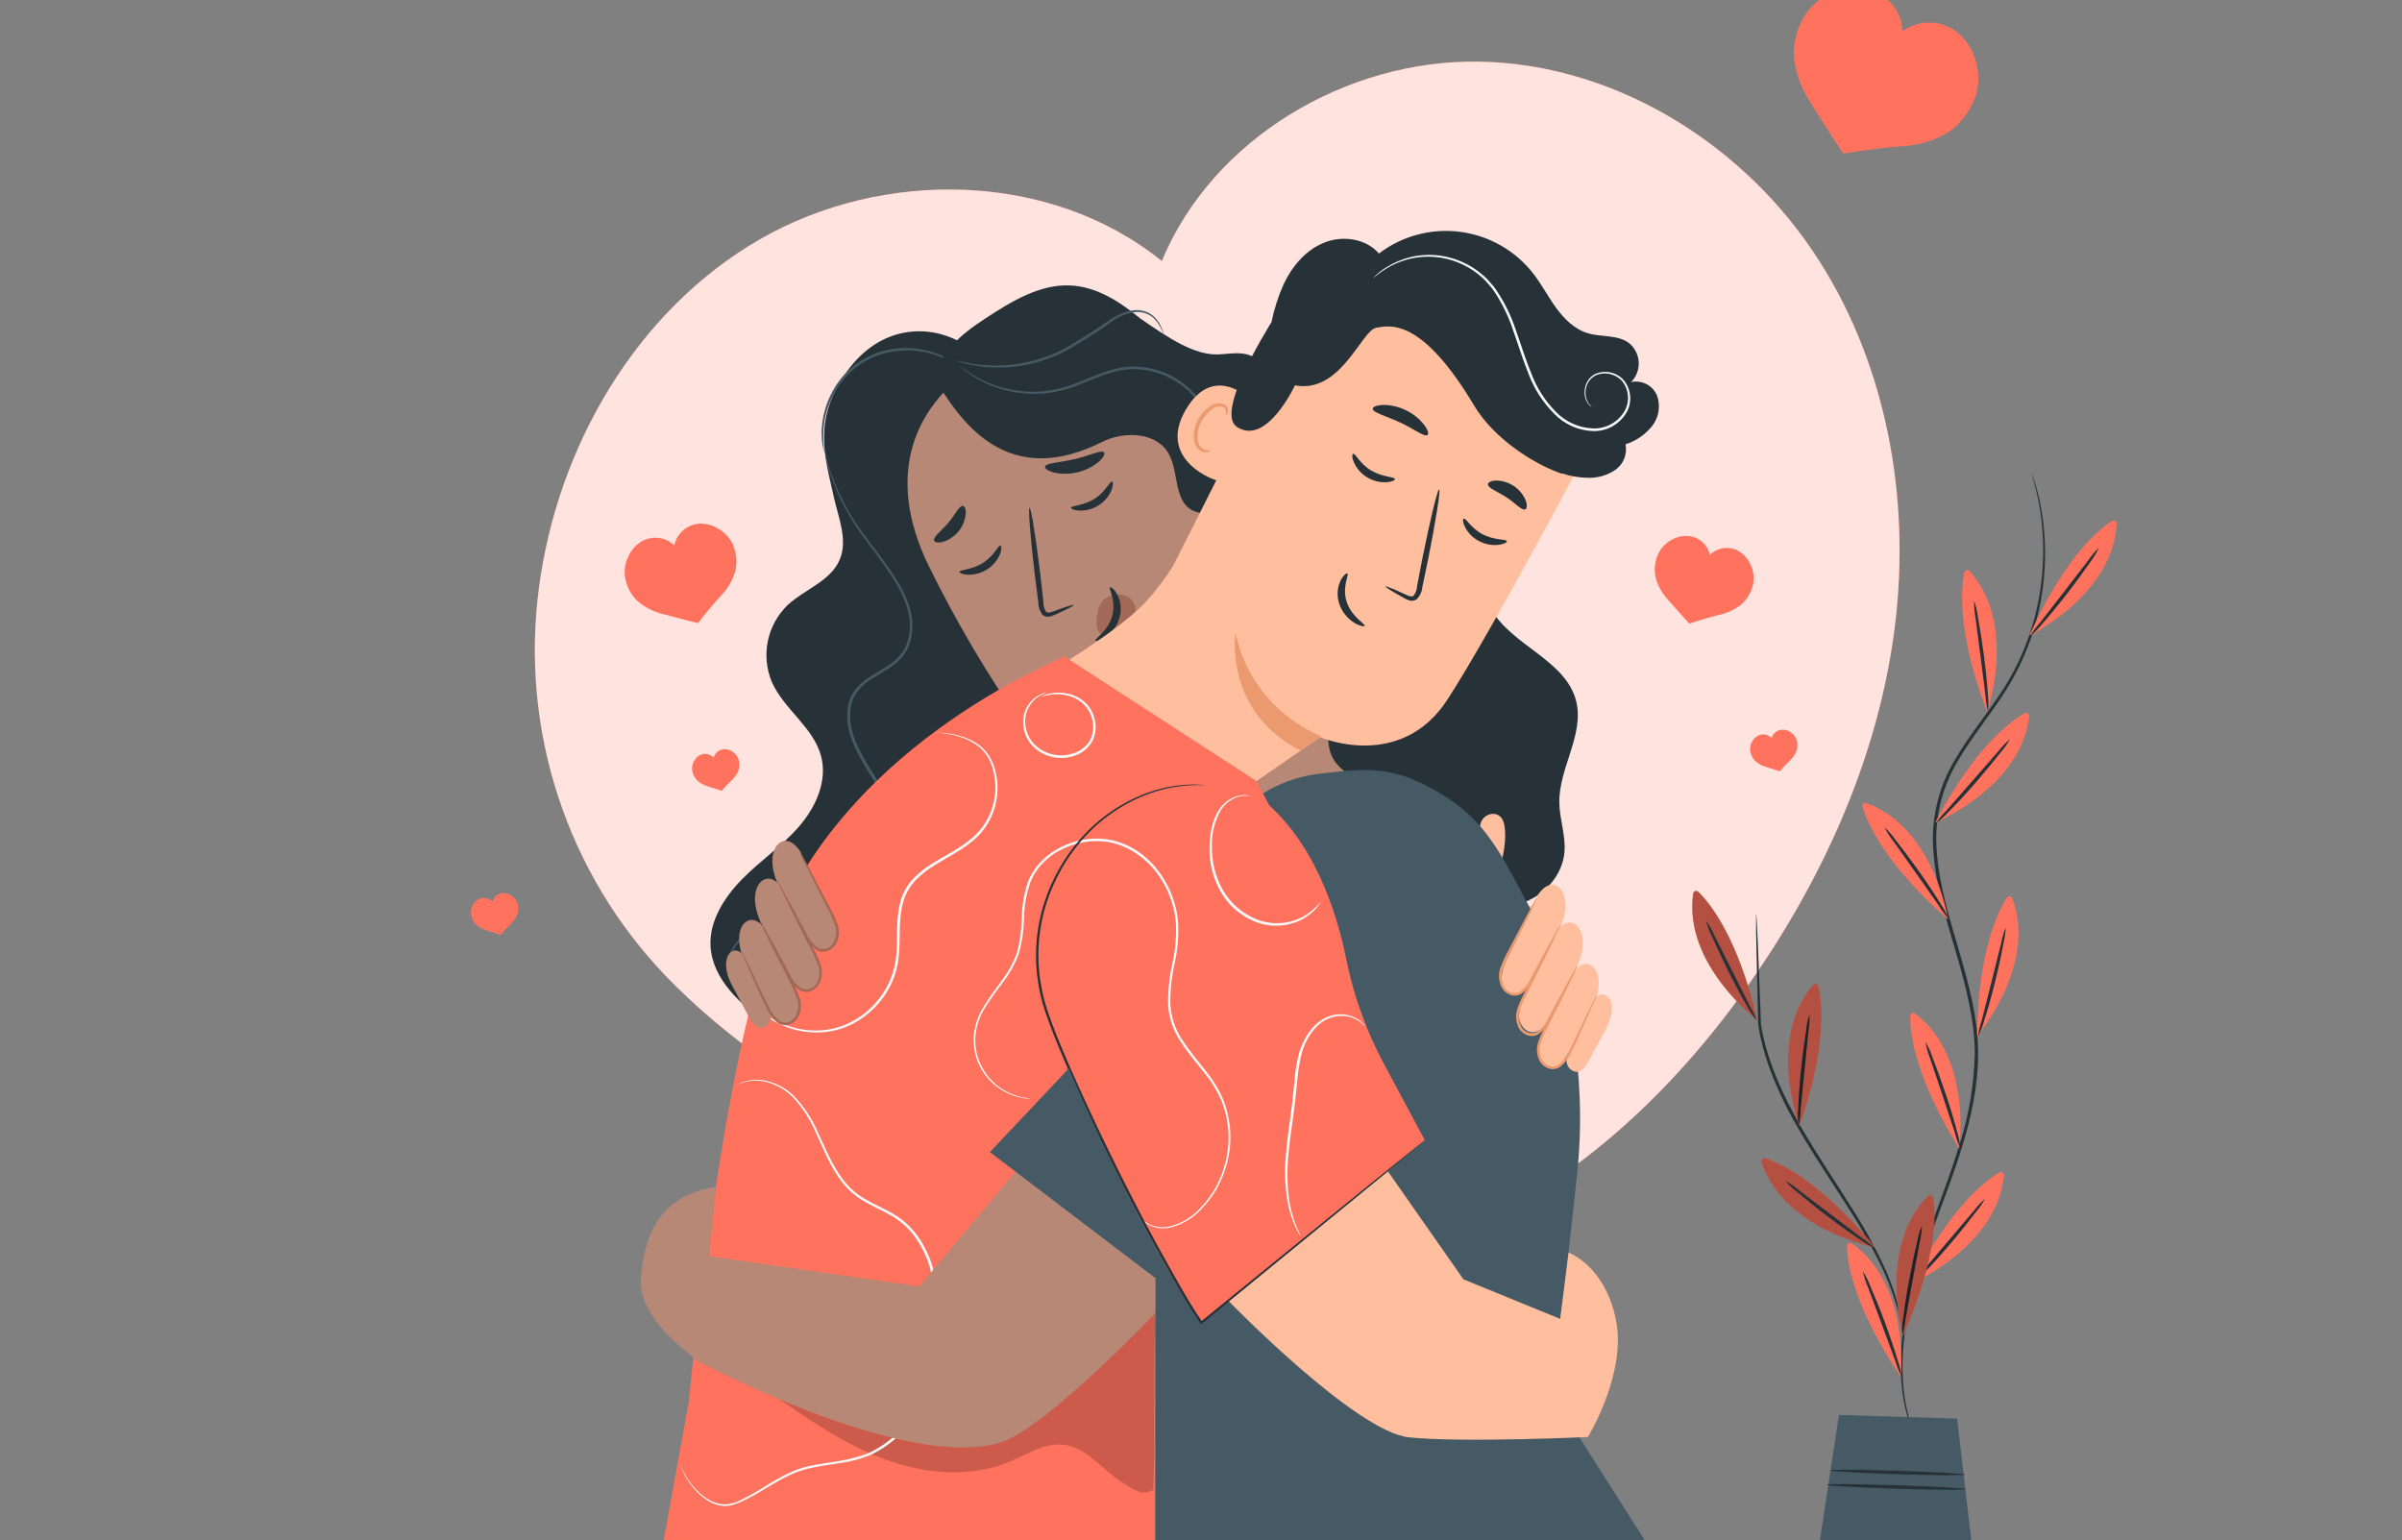 <svg width="421" height="270" viewBox="0 0 421 270" fill="none" xmlns="http://www.w3.org/2000/svg">
<rect x="0" y="0" width="421" height="270" fill="#808080" stroke="none"/>
<g clip-path="url(#clip0_1326_1426)">
<path d="M231.149 222.021C179.535 216.514 137.013 192.314 116.567 170.946C108.051 162.019 101.644 151.297 97.816 139.568C93.988 127.84 92.837 115.402 94.447 103.17C97.669 78.366 111.494 54.462 133.15 41.972C154.805 29.481 184.188 30.027 203.631 45.761C212.524 24.32 235.912 10.48 259.123 10.804C282.335 11.129 304.425 24.497 317.498 43.675C330.571 62.853 335.025 87.178 332.06 110.212C329.096 133.246 319.098 154.983 305.575 173.851C287.791 198.677 261.615 219.868 231.156 222.051" fill="#FF725E"/>
<path opacity="0.8" d="M231.149 222.021C179.535 216.514 137.013 192.314 116.567 170.946C108.051 162.019 101.644 151.297 97.816 139.568C93.988 127.84 92.837 115.402 94.447 103.17C97.669 78.366 111.494 54.462 133.15 41.972C154.805 29.481 184.188 30.027 203.631 45.761C212.524 24.32 235.912 10.48 259.123 10.804C282.335 11.129 304.425 24.497 317.498 43.675C330.571 62.853 335.025 87.178 332.06 110.212C329.096 133.246 319.098 154.983 305.575 173.851C287.791 198.677 261.615 219.868 231.156 222.051" fill="white"/>
<path d="M336.404 253.461C336.365 253.313 336.311 253.169 336.242 253.033L335.703 251.787C335.057 250.183 334.546 248.528 334.177 246.839C333.196 242.415 333.019 235.779 334.914 227.934C335.945 223.656 337.252 219.449 338.83 215.34C340.452 210.88 342.332 206.146 343.903 201.021C345.473 195.897 346.734 190.345 346.704 184.468C346.675 178.592 345.127 172.671 343.394 166.772C341.661 160.873 339.877 155.071 339.464 149.297C338.987 143.74 340.277 138.174 343.15 133.393C345.834 128.807 349.152 124.914 351.667 120.858C354.02 117.094 355.795 112.998 356.931 108.707C358.57 102.488 358.882 95.994 357.846 89.647C357.477 87.328 356.882 85.051 356.069 82.849C356.088 83.004 356.123 83.157 356.172 83.306C356.26 83.623 356.378 84.043 356.533 84.603C356.982 86.277 357.341 87.972 357.61 89.684C358.548 95.994 358.176 102.429 356.518 108.589C355.365 112.827 353.588 116.87 351.246 120.585C348.732 124.604 345.407 128.475 342.671 133.12C339.723 137.99 338.394 143.669 338.874 149.342C339.287 155.24 341.086 161.036 342.819 166.942C344.551 172.848 346.085 178.739 346.122 184.49C346.023 190.054 345.094 195.571 343.364 200.859C341.816 205.961 339.965 210.695 338.35 215.163C336.793 219.294 335.512 223.523 334.516 227.823C332.658 235.735 332.901 242.467 333.956 246.876C334.353 248.573 334.906 250.229 335.608 251.824L336.197 253.04C336.253 253.187 336.322 253.327 336.404 253.461Z" fill="#263238"/>
<path d="M348.29 124.804C348.29 124.804 353.628 109.46 345.222 100.111C345.156 100.037 345.071 99.982 344.976 99.953C344.881 99.924 344.779 99.922 344.683 99.947C344.587 99.972 344.499 100.024 344.431 100.096C344.362 100.168 344.314 100.257 344.293 100.354C343.748 102.898 342.922 110.67 348.29 124.804Z" fill="#FF725E"/>
<path d="M346.004 105.308C345.983 106.269 346.062 107.231 346.24 108.176C346.491 110.152 346.793 112.482 347.125 115.048L347.995 121.912C348.05 122.872 348.193 123.825 348.422 124.759C348.535 123.801 348.535 122.833 348.422 121.876C348.319 120.099 348.083 117.658 347.729 114.967C347.375 112.275 346.992 109.857 346.66 108.109C346.544 107.154 346.324 106.215 346.004 105.308Z" fill="#263238"/>
<path d="M341.44 161.174C341.44 161.174 338.985 145.115 327.18 140.787C327.086 140.741 326.981 140.724 326.878 140.738C326.775 140.752 326.678 140.795 326.599 140.864C326.52 140.932 326.464 141.022 326.436 141.123C326.408 141.223 326.41 141.329 326.443 141.428C327.18 143.935 330.092 151.191 341.44 161.174Z" fill="#FF725E"/>
<path d="M330.298 145.014C330.733 145.871 331.251 146.684 331.846 147.44L335.85 153.095L339.832 158.758C340.323 159.585 340.894 160.363 341.535 161.08C341.19 160.178 340.737 159.322 340.186 158.529C339.264 157.003 337.915 154.953 336.344 152.741C334.773 150.529 333.299 148.575 332.193 147.181C331.647 146.388 331.011 145.661 330.298 145.014Z" fill="#263238"/>
<path d="M343.4 201.332C343.4 201.332 345.708 185.251 335.673 177.678C335.595 177.617 335.501 177.578 335.403 177.567C335.304 177.556 335.204 177.572 335.114 177.614C335.024 177.656 334.947 177.722 334.892 177.805C334.837 177.888 334.806 177.984 334.803 178.084C334.759 180.686 335.43 188.48 343.4 201.332Z" fill="#FF725E"/>
<path d="M337.465 182.626C337.636 183.573 337.898 184.501 338.246 185.398L340.458 191.975L342.626 198.552C342.859 199.483 343.18 200.389 343.585 201.258C343.513 200.297 343.33 199.347 343.039 198.427C342.597 196.709 341.896 194.35 341.034 191.791C340.171 189.232 339.33 186.917 338.681 185.266C338.38 184.341 337.972 183.456 337.465 182.626Z" fill="#263238"/>
<path d="M333.137 241.329C333.137 241.329 334.87 225.174 324.57 217.963C324.489 217.906 324.394 217.873 324.295 217.866C324.197 217.86 324.099 217.881 324.011 217.926C323.923 217.972 323.85 218.041 323.799 218.125C323.748 218.21 323.721 218.307 323.722 218.406C323.766 221.008 324.717 228.773 333.137 241.329Z" fill="#FF725E"/>
<path d="M326.509 222.854C326.704 223.794 326.998 224.711 327.386 225.589C328.079 227.462 328.898 229.659 329.805 232.085L332.201 238.581C332.466 239.505 332.819 240.401 333.255 241.257C333.152 240.298 332.934 239.355 332.607 238.448C332.105 236.738 331.324 234.408 330.395 231.871C329.465 229.335 328.514 227.064 327.806 225.434C327.469 224.53 327.034 223.664 326.509 222.854Z" fill="#263238"/>
<path d="M355.685 111.412C355.685 111.412 370.313 104.348 370.999 91.791C371.005 91.692 370.983 91.594 370.937 91.506C370.89 91.418 370.82 91.346 370.735 91.295C370.65 91.245 370.552 91.219 370.453 91.221C370.354 91.222 370.257 91.251 370.173 91.305C367.983 92.713 361.9 97.624 355.685 111.412Z" fill="#FF725E"/>
<path d="M367.873 96.017C367.176 96.687 366.551 97.428 366.008 98.229L361.798 103.692L357.543 109.156C356.902 109.873 356.329 110.648 355.833 111.471C356.592 110.876 357.277 110.193 357.875 109.436C359.062 108.109 360.625 106.214 362.299 104.061C363.973 101.908 365.388 99.924 366.399 98.465C366.977 97.704 367.471 96.883 367.873 96.017Z" fill="#263238"/>
<path d="M339.176 144.203C339.176 144.203 354.211 138.046 355.656 125.556C355.668 125.457 355.653 125.357 355.612 125.266C355.571 125.175 355.506 125.097 355.423 125.042C355.341 124.986 355.244 124.954 355.145 124.95C355.045 124.945 354.946 124.969 354.859 125.018C352.588 126.293 346.218 130.82 339.176 144.203Z" fill="#FF725E"/>
<path d="M352.279 129.573C351.545 130.198 350.875 130.894 350.281 131.653L345.724 136.865C344.013 138.812 342.465 140.552 341.153 142.071C340.468 142.751 339.846 143.491 339.294 144.283C340.091 143.739 340.819 143.1 341.462 142.381C342.723 141.127 344.412 139.328 346.181 137.286C347.951 135.243 349.521 133.341 350.605 131.94C351.252 131.218 351.813 130.423 352.279 129.573Z" fill="#263238"/>
<path d="M346.535 181.6C346.535 181.6 357.109 169.264 352.707 157.489C352.673 157.396 352.614 157.314 352.536 157.252C352.459 157.19 352.366 157.151 352.267 157.139C352.169 157.127 352.069 157.142 351.979 157.183C351.888 157.224 351.811 157.289 351.756 157.371C350.318 159.539 346.705 166.477 346.535 181.6Z" fill="#FF725E"/>
<path d="M351.534 162.613C351.178 163.504 350.911 164.428 350.737 165.371C350.251 167.303 349.683 169.574 349.056 172.088C348.429 174.602 347.84 176.866 347.353 178.798C347.053 179.71 346.836 180.648 346.704 181.6C347.164 180.753 347.52 179.855 347.766 178.923C348.319 177.227 348.99 174.868 349.646 172.235C350.302 169.603 350.818 167.207 351.121 165.459C351.364 164.529 351.502 163.574 351.534 162.613Z" fill="#263238"/>
<path d="M335.069 224.962C335.069 224.962 350 218.555 351.224 206.042C351.236 205.944 351.221 205.844 351.179 205.754C351.138 205.664 351.072 205.587 350.989 205.533C350.906 205.478 350.809 205.448 350.71 205.445C350.611 205.443 350.513 205.468 350.428 205.519C348.179 206.831 341.889 211.462 335.069 224.962Z" fill="#FF725E"/>
<path d="M347.921 210.127C347.199 210.763 346.542 211.47 345.959 212.236L341.491 217.5L337.001 222.772C336.334 223.457 335.728 224.197 335.187 224.984C335.975 224.428 336.69 223.777 337.318 223.045C338.564 221.769 340.208 219.948 341.956 217.884C343.703 215.819 345.222 213.887 346.299 212.472C346.925 211.753 347.469 210.966 347.921 210.127Z" fill="#263238"/>
<path d="M307.787 160.204C307.77 160.321 307.77 160.44 307.787 160.557C307.787 160.838 307.787 161.184 307.787 161.597C307.787 162.57 307.787 163.89 307.839 165.542C307.92 169.007 308.031 173.837 308.163 179.625C309.026 185.524 311.813 192.16 315.632 198.589C318.434 203.345 321.391 207.673 323.927 211.699C326.236 215.226 328.296 218.909 330.092 222.722C331.274 225.3 332.212 227.984 332.893 230.737C333.122 231.71 333.292 232.477 333.387 233.001C333.424 233.269 333.488 233.534 333.579 233.79C333.587 233.518 333.565 233.246 333.513 232.978C333.454 232.448 333.321 231.673 333.129 230.685C332.526 227.899 331.639 225.181 330.482 222.575C328.725 218.726 326.687 215.012 324.385 211.463C321.863 207.408 318.921 203.072 316.134 198.346C312.337 191.924 309.557 185.42 308.65 179.603V179.64C308.429 173.859 308.237 169.022 308.104 165.557C308.023 163.912 307.964 162.607 307.913 161.619C307.913 161.206 307.861 160.882 307.839 160.587C307.817 160.292 307.802 160.196 307.787 160.204Z" fill="#263238"/>
<path d="M315.382 197.402C315.382 197.402 309.623 182.213 317.771 172.635C317.834 172.558 317.918 172.501 318.012 172.469C318.106 172.437 318.207 172.432 318.304 172.454C318.401 172.476 318.49 172.525 318.561 172.594C318.633 172.664 318.683 172.752 318.707 172.849C319.319 175.378 320.359 183.127 315.382 197.402Z" fill="#FF725E"/>
<path d="M317.137 177.847C316.835 178.762 316.64 179.71 316.555 180.671C316.275 182.426 315.95 184.859 315.67 187.557C315.39 190.256 315.228 192.719 315.169 194.481C315.085 195.442 315.112 196.409 315.25 197.364C315.453 196.425 315.569 195.47 315.596 194.51C315.795 192.52 316.024 190.19 316.275 187.616C316.525 185.043 316.776 182.713 316.975 180.722C317.125 179.772 317.179 178.808 317.137 177.847Z" fill="#263238"/>
<g opacity="0.3">
<path d="M315.382 197.402C315.382 197.402 309.623 182.213 317.771 172.635C317.834 172.558 317.918 172.501 318.012 172.469C318.106 172.437 318.207 172.432 318.304 172.454C318.401 172.476 318.49 172.525 318.561 172.594C318.633 172.664 318.683 172.752 318.707 172.849C319.319 175.378 320.359 183.127 315.382 197.402Z" fill="black"/>
</g>
<path d="M333.535 234.149C333.535 234.149 329.03 218.54 337.922 209.655C337.993 209.585 338.081 209.535 338.177 209.512C338.274 209.488 338.375 209.491 338.47 209.521C338.565 209.55 338.65 209.605 338.716 209.68C338.782 209.754 338.826 209.845 338.844 209.943C339.25 212.516 339.677 220.324 333.535 234.149Z" fill="#FF725E"/>
<path d="M336.868 214.802C336.493 215.689 336.22 216.617 336.057 217.567C335.636 219.292 335.12 221.688 334.619 224.358C334.117 227.027 333.756 229.453 333.557 231.215C333.388 232.166 333.338 233.134 333.409 234.098C333.683 233.178 333.876 232.235 333.985 231.281C334.339 229.32 334.759 227.012 335.216 224.468C335.673 221.924 336.116 219.617 336.477 217.655C336.702 216.72 336.833 215.764 336.868 214.802Z" fill="#263238"/>
<g opacity="0.3">
<path d="M333.536 234.15C333.536 234.15 329.031 218.541 337.923 209.656C337.993 209.586 338.081 209.536 338.178 209.513C338.274 209.489 338.376 209.492 338.47 209.522C338.565 209.551 338.65 209.606 338.716 209.681C338.782 209.755 338.826 209.846 338.845 209.944C339.25 212.517 339.678 220.325 333.536 234.15Z" fill="black"/>
</g>
<path d="M308.023 178.828C308.023 178.828 295.017 169.095 296.757 156.641C296.768 156.543 296.807 156.451 296.867 156.373C296.928 156.296 297.008 156.236 297.1 156.201C297.192 156.166 297.292 156.157 297.389 156.175C297.485 156.193 297.576 156.237 297.649 156.302C299.537 158.123 304.573 164.11 308.023 178.828Z" fill="#FF725E"/>
<g opacity="0.3">
<path d="M308.023 178.828C308.023 178.828 295.017 169.095 296.757 156.641C296.768 156.543 296.807 156.451 296.867 156.373C296.928 156.296 297.008 156.236 297.1 156.201C297.192 156.166 297.292 156.157 297.389 156.175C297.485 156.193 297.576 156.237 297.649 156.302C299.537 158.123 304.573 164.11 308.023 178.828Z" fill="black"/>
</g>
<path d="M299.013 161.382C299.256 162.316 299.6 163.221 300.038 164.08C300.775 165.71 301.778 167.937 302.987 170.363C304.197 172.788 305.369 174.941 306.276 176.475C306.722 177.332 307.267 178.133 307.898 178.864C307.563 177.962 307.146 177.094 306.652 176.269L303.548 170.09C302.383 167.775 301.336 165.666 300.444 163.896C300.052 163.012 299.573 162.17 299.013 161.382Z" fill="#263238"/>
<path d="M328.654 218.665C328.654 218.665 312.69 215.65 308.746 203.712C308.713 203.618 308.707 203.517 308.728 203.42C308.749 203.323 308.796 203.234 308.865 203.162C308.933 203.09 309.021 203.039 309.117 203.014C309.213 202.989 309.314 202.99 309.409 203.019C311.909 203.815 319.068 206.971 328.654 218.665Z" fill="#FF725E"/>
<g opacity="0.3">
<path d="M328.655 218.665C328.655 218.665 312.691 215.65 308.747 203.712C308.714 203.618 308.707 203.517 308.729 203.42C308.75 203.323 308.797 203.234 308.866 203.162C308.934 203.09 309.022 203.039 309.118 203.014C309.214 202.989 309.315 202.99 309.41 203.019C311.91 203.815 319.069 206.971 328.655 218.665Z" fill="black"/>
</g>
<path d="M312.883 206.972C313.507 207.705 314.212 208.366 314.985 208.94C316.341 210.091 318.244 211.632 320.404 213.276C322.565 214.92 324.563 216.343 326.052 217.316C326.825 217.893 327.664 218.376 328.552 218.754C327.859 218.088 327.103 217.491 326.295 216.97L320.773 212.797L315.25 208.601C314.519 207.978 313.726 207.432 312.883 206.972Z" fill="#263238"/>
<path d="M343.025 248.667L345.532 270.198H318.943L322.32 248.019L343.025 248.667Z" fill="#455A64"/>
<path d="M320.846 257.737C320.846 257.906 326.103 258.209 332.599 258.415C339.095 258.622 344.397 258.651 344.397 258.482C344.397 258.312 339.139 258.017 332.644 257.811C326.148 257.604 320.854 257.575 320.846 257.737Z" fill="#263238"/>
<path d="M320.19 260.267C320.19 260.436 325.617 260.739 332.326 260.953C339.036 261.166 344.478 261.203 344.485 261.034C344.492 260.864 339.051 260.562 332.341 260.348C325.631 260.134 320.197 260.06 320.19 260.267Z" fill="#263238"/>
<path d="M128.505 95.568C127.996 94.411 127.144 93.438 126.064 92.781C125.033 92.096 123.814 91.751 122.577 91.793C121.924 91.837 121.288 92.013 120.705 92.309C120.122 92.606 119.605 93.017 119.185 93.518C118.686 94.119 118.342 94.833 118.182 95.597C117.675 95.107 117.065 94.734 116.398 94.506C115.776 94.299 115.12 94.22 114.467 94.274C113.815 94.327 113.18 94.511 112.6 94.816C111.524 95.428 110.667 96.365 110.152 97.492C109.578 98.617 109.364 99.891 109.54 101.142C109.793 102.733 110.551 104.201 111.701 105.33C112.973 106.434 114.489 107.22 116.125 107.623C118.816 108.36 122.333 109.23 122.333 109.23C122.333 109.23 124.346 106.591 126.248 104.556C127.442 103.353 128.329 101.881 128.837 100.264C129.233 98.704 129.117 97.057 128.505 95.568Z" fill="#FF725E"/>
<path d="M346.165 17.137C346.864 15.139 346.931 12.974 346.357 10.936C345.866 8.928 344.761 7.124 343.194 5.775C341.837 4.656 340.15 4.017 338.393 3.955C336.635 3.894 334.907 4.414 333.476 5.436C333.411 4.254 333.086 3.101 332.525 2.059C331.997 1.098 331.281 0.253 330.42 -0.424C329.558 -1.102 328.569 -1.599 327.511 -1.886C325.492 -2.361 323.375 -2.191 321.457 -1.399C319.471 -0.669 317.756 0.654 316.547 2.39C315.045 4.63 314.301 7.292 314.423 9.985C314.728 12.807 315.704 15.514 317.269 17.882C319.739 21.841 323.057 26.929 323.057 26.929C323.057 26.929 328.543 25.985 333.196 25.661C336.032 25.539 338.798 24.74 341.262 23.331C343.521 21.849 345.241 19.676 346.165 17.137Z" fill="#FF725E"/>
<path d="M307.286 102.307C307.477 101.207 307.328 100.075 306.858 99.062C306.436 98.054 305.709 97.203 304.779 96.629C303.978 96.161 303.046 95.97 302.126 96.086C301.206 96.202 300.35 96.619 299.691 97.271C299.559 96.659 299.292 96.085 298.91 95.59C298.554 95.132 298.109 94.752 297.602 94.472C297.095 94.192 296.537 94.017 295.96 93.96C294.872 93.878 293.785 94.136 292.849 94.698C291.886 95.251 291.114 96.084 290.637 97.087C290.04 98.377 289.877 99.825 290.172 101.216C290.566 102.66 291.302 103.988 292.318 105.087C293.932 106.945 296.086 109.311 296.086 109.311C296.086 109.311 298.865 108.36 301.247 107.8C302.711 107.494 304.083 106.847 305.251 105.912C306.294 104.956 307.006 103.694 307.286 102.307Z" fill="#FF725E"/>
<path d="M129.418 133.04C129.233 132.541 128.898 132.111 128.46 131.808C128.042 131.501 127.54 131.329 127.022 131.314C126.583 131.318 126.157 131.464 125.807 131.73C125.458 131.995 125.204 132.367 125.083 132.789C124.879 132.568 124.626 132.396 124.345 132.288C124.09 132.185 123.816 132.136 123.541 132.144C123.266 132.152 122.995 132.216 122.745 132.332C122.278 132.561 121.896 132.933 121.654 133.394C121.388 133.853 121.267 134.383 121.308 134.913C121.378 135.588 121.662 136.224 122.119 136.727C122.631 137.221 123.252 137.587 123.932 137.796C125.046 138.164 126.506 138.614 126.506 138.614C126.506 138.614 127.413 137.552 128.261 136.741C128.791 136.265 129.198 135.668 129.448 135.001C129.647 134.361 129.637 133.674 129.418 133.04Z" fill="#FF725E"/>
<path d="M90.679 158.263C90.49 157.768 90.156 157.341 89.721 157.039C89.292 156.726 88.777 156.553 88.246 156.545C87.969 156.549 87.696 156.608 87.443 156.72C87.189 156.831 86.961 156.992 86.771 157.194C86.55 157.435 86.391 157.726 86.307 158.042C86.103 157.819 85.851 157.648 85.569 157.54C85.314 157.438 85.04 157.389 84.765 157.397C84.49 157.404 84.219 157.468 83.969 157.585C83.503 157.816 83.122 158.187 82.878 158.646C82.61 159.105 82.492 159.636 82.539 160.165C82.609 160.841 82.894 161.476 83.35 161.979C83.861 162.475 84.483 162.841 85.164 163.048C86.277 163.417 87.73 163.867 87.73 163.867C87.73 163.867 88.644 162.805 89.492 161.994C90.019 161.517 90.424 160.92 90.672 160.254C90.889 159.608 90.892 158.91 90.679 158.263Z" fill="#FF725E"/>
<path d="M314.874 129.633C314.686 129.137 314.352 128.71 313.915 128.409C313.49 128.089 312.973 127.913 312.441 127.907C312.003 127.913 311.578 128.059 311.23 128.325C310.882 128.59 310.629 128.961 310.509 129.382C310.221 129.068 309.84 128.855 309.422 128.772C309.005 128.69 308.571 128.744 308.186 128.925C307.718 129.156 307.334 129.527 307.087 129.987C306.826 130.448 306.708 130.977 306.748 131.505C306.817 132.181 307.102 132.817 307.559 133.319C308.07 133.815 308.692 134.181 309.373 134.388C310.487 134.757 311.947 135.207 311.947 135.207C311.947 135.207 312.853 134.145 313.701 133.334C314.23 132.857 314.637 132.26 314.888 131.594C315.089 130.955 315.084 130.269 314.874 129.633Z" fill="#FF725E"/>
<path d="M168.166 59.867C162.747 56.918 154.334 56.918 148.428 65.139C142.374 73.552 144.601 80.107 146.113 86.994C146.924 90.68 148.657 94.625 147.167 98.12C145.574 101.873 141.047 103.281 138.061 106.046C136.289 107.756 135.076 109.962 134.581 112.375C134.087 114.787 134.333 117.292 135.289 119.562C137.427 124.376 142.662 127.547 143.938 132.649C145.044 137 142.927 141.586 139.971 144.963C137.014 148.34 133.224 150.898 130.083 154.091C126.942 157.284 124.28 161.464 124.538 165.888C124.885 171.787 129.987 176.211 134.758 179.691C137.626 181.808 140.583 183.909 143.945 185.089C151.842 187.861 172.738 191.319 180.369 187.891C191.776 182.729 198.633 172.045 206.11 162.017C215.098 149.955 220.724 125.151 206.722 110.057" fill="#263238"/>
<path d="M128.8 173.683C128.591 173.331 128.404 172.966 128.239 172.591C127.713 171.521 127.431 170.348 127.414 169.155C127.414 167.578 128.394 165.786 129.935 164.245C131.713 162.508 133.788 161.104 136.063 160.101C138.54 158.907 141.401 157.977 144.372 156.761C147.344 155.544 150.47 153.981 152.822 151.26C154.042 149.903 154.928 148.279 155.41 146.519C155.859 144.669 155.754 142.728 155.108 140.938C154.416 139.076 153.518 137.298 152.431 135.636C151.287 133.904 150.3 132.073 149.482 130.165C148.642 128.226 148.329 126.1 148.575 124.001C148.734 122.965 149.128 121.979 149.725 121.118C150.331 120.286 151.08 119.57 151.937 119.002C153.574 117.852 155.351 117.048 156.774 115.846C158.174 114.681 159.093 113.04 159.355 111.238C159.604 109.518 159.437 107.763 158.868 106.121C158.325 104.569 157.605 103.084 156.723 101.697C155.034 98.969 153.154 96.631 151.561 94.419C148.928 90.966 146.876 87.105 145.486 82.99C145.099 81.878 144.813 80.733 144.63 79.569C144.562 79.162 144.53 78.75 144.534 78.338C144.534 78.338 144.579 78.758 144.726 79.555C144.945 80.703 145.256 81.833 145.655 82.931C147.099 87.001 149.182 90.814 151.827 94.228C153.449 96.439 155.351 98.755 157.069 101.498C157.979 102.911 158.721 104.425 159.281 106.01C159.88 107.712 160.057 109.534 159.797 111.319C159.533 113.225 158.565 114.964 157.084 116.193C155.609 117.454 153.81 118.265 152.232 119.385C151.426 119.923 150.724 120.602 150.16 121.391C149.599 122.195 149.233 123.119 149.091 124.09C148.864 126.099 149.167 128.132 149.969 129.988C150.791 131.868 151.778 133.672 152.918 135.378C154.02 137.074 154.93 138.886 155.631 140.783C156.303 142.655 156.409 144.684 155.934 146.615C155.43 148.44 154.506 150.122 153.235 151.526C150.802 154.32 147.572 155.883 144.608 157.1C141.644 158.317 138.761 159.216 136.291 160.381C134.044 161.356 131.987 162.722 130.215 164.414C128.674 165.889 127.716 167.622 127.686 169.148C127.689 170.318 127.941 171.474 128.424 172.54C128.652 173.262 128.844 173.668 128.8 173.683Z" fill="#455A64"/>
<path d="M144.46 79.193C144.406 79.081 144.368 78.962 144.349 78.839C144.262 78.502 144.193 78.159 144.143 77.814C143.962 76.533 143.962 75.232 144.143 73.951C144.407 72.042 145.025 70.199 145.964 68.517C147.092 66.427 148.725 64.653 150.713 63.355C152.701 62.057 154.982 61.277 157.348 61.084C159.266 60.901 161.202 61.076 163.055 61.6C164.302 61.948 165.493 62.469 166.595 63.149C166.892 63.332 167.178 63.534 167.45 63.753C167.552 63.821 167.646 63.9 167.73 63.989C166.242 63.09 164.64 62.393 162.967 61.917C161.149 61.447 159.26 61.307 157.393 61.505C155.099 61.712 152.891 62.479 150.962 63.739C149.034 64.999 147.444 66.713 146.333 68.73C145.397 70.36 144.765 72.147 144.467 74.002C144.229 75.724 144.227 77.471 144.46 79.193Z" fill="#455A64"/>
<path d="M207.782 71.946L244.458 135.578L217.913 155.596L201.795 132.518C201.795 132.518 188.037 139.309 179.166 127.017C172.98 118.135 167.48 108.792 162.717 99.072C155.196 83.588 159.642 70.722 172.648 63.039C185.441 55.496 200.158 59.234 207.782 71.946Z" fill="#B78876"/>
<path d="M201.441 132.355C201.441 132.355 209.729 127.482 214.382 116.399C214.382 116.399 216.837 128.005 203.676 135.57L201.441 132.355Z" fill="#A36957"/>
<path d="M194.908 84.4C194.532 84.304 193.788 86.206 191.819 87.445C189.85 88.684 187.778 88.61 187.719 88.986C187.719 89.163 188.184 89.443 189.105 89.502C190.33 89.558 191.541 89.231 192.571 88.566C193.597 87.922 194.392 86.97 194.842 85.845C195.159 84.997 195.085 84.437 194.908 84.4Z" fill="#263238"/>
<path d="M175.355 95.629C174.979 95.54 174.234 97.443 172.266 98.681C170.297 99.92 168.225 99.847 168.166 100.223C168.166 100.392 168.631 100.68 169.552 100.739C170.776 100.79 171.986 100.463 173.018 99.802C174.046 99.158 174.841 98.202 175.289 97.074C175.598 96.234 175.532 95.666 175.355 95.629Z" fill="#263238"/>
<path d="M193.124 111.245C192.859 111.052 192.638 110.804 192.478 110.518C192.317 110.231 192.221 109.913 192.195 109.586C192.15 108.933 192.203 108.277 192.35 107.64C192.419 106.802 192.721 106 193.22 105.324C193.746 104.807 194.422 104.469 195.152 104.358C195.924 104.149 196.742 104.19 197.489 104.476C198.033 104.767 198.471 105.221 198.744 105.773C199.016 106.326 199.109 106.95 199.008 107.558C198.887 108.162 198.631 108.731 198.259 109.223C197.888 109.714 197.41 110.116 196.862 110.397C195.756 110.946 194.527 111.2 193.294 111.135" fill="#A36957"/>
<path d="M194.555 102.959C194.238 103.158 195.683 105.23 194.945 107.943C194.208 110.656 191.841 111.976 191.996 112.278C192.055 112.426 192.77 112.337 193.714 111.703C194.94 110.873 195.831 109.635 196.228 108.208C196.615 106.837 196.451 105.368 195.771 104.116C195.277 103.217 194.687 102.848 194.555 102.959Z" fill="#263238"/>
<path d="M193.522 79.305C193.087 78.789 191.008 79.865 188.324 80.485C185.64 81.104 183.31 81.156 183.163 81.812C183.104 82.121 183.664 82.549 184.711 82.829C186.086 83.13 187.512 83.115 188.88 82.784C190.248 82.453 191.523 81.816 192.608 80.92C193.412 80.197 193.685 79.556 193.522 79.305Z" fill="#263238"/>
<path d="M168.763 88.682C168.092 88.637 167.443 90.201 166.183 91.668C164.922 93.135 163.55 94.101 163.72 94.75C163.808 95.052 164.376 95.207 165.195 95.008C166.281 94.689 167.247 94.053 167.971 93.183C168.694 92.312 169.142 91.246 169.257 90.119C169.353 89.249 169.073 88.718 168.763 88.682Z" fill="#263238"/>
<path d="M188.199 106.049C188.148 105.931 186.798 106.366 184.667 107.155C184.129 107.369 183.598 107.517 183.325 107.214C183.009 106.713 182.855 106.126 182.883 105.533C182.713 104.058 182.544 102.51 182.36 100.881C181.571 94.289 180.715 88.973 180.45 89.002C180.184 89.032 180.612 94.414 181.401 101.006C181.607 102.628 181.807 104.176 181.998 105.651C181.988 106.426 182.249 107.179 182.736 107.782C182.904 107.921 183.101 108.021 183.313 108.074C183.524 108.128 183.745 108.134 183.96 108.092C184.28 108.015 184.592 107.904 184.889 107.76C186.997 106.816 188.251 106.167 188.199 106.049Z" fill="#263238"/>
<path d="M217.906 100.142C217.272 103.829 217.979 107.995 218.105 111.763C218.23 115.53 219.646 119.512 222.824 121.517C226.002 123.523 230.735 123.604 232.232 127.018C232.866 128.493 232.675 130.152 233.11 131.671C233.744 133.883 235.668 135.549 237.792 136.441C238.307 136.659 238.837 136.841 239.377 136.987L242.26 141.934C245.821 148.054 249.773 154.521 256.203 157.477C257.94 158.318 259.829 158.802 261.757 158.898C263.685 158.994 265.613 158.702 267.425 158.038C271.001 156.615 273.855 153.238 274.201 149.403C274.459 146.491 273.346 143.623 273.302 140.703C273.206 134.613 277.726 128.78 276.251 122.882C274.422 115.678 265.036 113.237 261.35 106.785C259.816 104.094 259.388 100.887 257.891 98.181C255.082 93.108 249.206 90.756 243.919 88.359C242.12 87.556 240.383 86.622 238.721 85.565C238.985 85.315 239.232 85.046 239.458 84.761C241.67 82.004 241.773 77.882 240.063 74.785C239.158 73.261 237.931 71.953 236.468 70.953C235.004 69.953 233.34 69.286 231.591 68.997C229.327 68.584 226.864 68.673 224.91 67.456C222.698 66.099 221.585 63.334 219.218 62.339C217.463 61.602 215.465 62.051 213.563 62.125C209.36 62.295 204.84 59.286 199.834 55.806C196.258 52.857 192.239 50.283 187.675 50.04C182.256 49.753 177.293 52.835 172.737 55.799C168.608 58.49 163.977 62.11 164.257 67.036C169.743 76.319 178.119 85.012 193.124 77.484C196.582 75.751 201.552 75.648 204.132 78.531C206.883 81.598 205.349 87.615 209.021 89.48C209.791 89.829 210.624 90.019 211.469 90.041C212.587 90.29 213.631 90.795 214.521 91.515C214.521 91.515 218.156 95.947 217.906 100.142Z" fill="#263238"/>
<path d="M224.941 87.318C224.941 87.318 225.059 87.097 225.155 86.64C225.263 85.972 225.138 85.287 224.801 84.701C224.273 83.771 223.411 83.078 222.39 82.761C221.017 82.363 219.618 82.064 218.202 81.869C217.36 81.716 216.55 81.422 215.806 80.999C215.008 80.504 214.343 79.824 213.866 79.016C212.849 77.371 212.392 75.329 211.654 73.419C210.793 71.329 209.441 69.477 207.712 68.02C205.983 66.564 203.929 65.545 201.722 65.051C200.57 64.787 199.387 64.675 198.205 64.719C197.056 64.784 195.918 64.982 194.814 65.309C192.602 65.943 190.626 66.887 188.635 67.624C186.744 68.359 184.757 68.818 182.736 68.988C180.983 69.108 179.221 69.004 177.494 68.678C174.994 68.215 172.607 67.271 170.467 65.899C169.884 65.529 169.327 65.121 168.8 64.675C168.613 64.526 168.436 64.366 168.27 64.195C168.48 64.309 168.678 64.445 168.859 64.601C169.407 65.012 169.975 65.393 170.563 65.744C172.71 67.041 175.081 67.926 177.553 68.354C179.256 68.655 180.99 68.739 182.714 68.605C184.686 68.417 186.622 67.953 188.465 67.226C190.426 66.488 192.439 65.53 194.666 64.874C195.804 64.538 196.977 64.332 198.161 64.262C199.385 64.213 200.61 64.328 201.804 64.601C204.081 65.111 206.2 66.166 207.98 67.675C209.76 69.184 211.147 71.102 212.023 73.264C212.76 75.255 213.181 77.239 214.139 78.817C214.58 79.578 215.197 80.223 215.938 80.697C216.649 81.104 217.421 81.393 218.224 81.552C219.65 81.768 221.057 82.091 222.434 82.518C223.497 82.879 224.382 83.63 224.912 84.62C225.248 85.244 225.347 85.97 225.192 86.662C225.156 86.896 225.071 87.12 224.941 87.318Z" fill="#455A64"/>
<path d="M204.007 58.622C203.926 58.509 203.862 58.384 203.816 58.253C203.67 57.889 203.498 57.537 203.299 57.199C202.998 56.654 202.618 56.157 202.171 55.724C201.565 55.192 200.817 54.849 200.018 54.736C198.227 54.471 196.103 55.37 194.201 56.815C192.298 58.261 189.917 59.639 187.506 61.114C183.265 63.526 178.418 64.66 173.548 64.38C172.085 64.3 170.633 64.08 169.212 63.724C168.711 63.606 168.328 63.474 168.069 63.392C167.933 63.357 167.802 63.305 167.679 63.237C168.208 63.311 168.733 63.417 169.249 63.555C170.671 63.836 172.114 64.004 173.563 64.056C178.356 64.239 183.105 63.082 187.277 60.716C189.666 59.241 191.981 57.877 193.913 56.476C195.845 55.075 198.109 54.087 200.033 54.419C200.886 54.554 201.678 54.945 202.304 55.54C202.757 55.992 203.133 56.515 203.417 57.088C203.601 57.442 203.752 57.812 203.867 58.194C203.934 58.329 203.981 58.473 204.007 58.622Z" fill="#455A64"/>
<path d="M280.949 179.773C272.786 183.46 269.291 185.171 261.129 186.144V186.247L250.275 160.19C251.433 159.113 252.76 157.808 254.25 156.208C255.526 154.828 256.556 153.24 257.295 151.511C258.202 149.417 259.286 146.586 259.404 144.875C259.544 142.73 262.22 141.874 263.267 143.519C264.314 145.163 264.071 151.091 260.768 157.174C257.464 163.257 267.536 159.113 271.238 157.661L280.949 179.773Z" fill="#FFBE9D"/>
<path d="M215.067 144.735C217.059 142.176 219.549 140.046 222.386 138.475C225.223 136.904 228.349 135.923 231.576 135.592C237.43 134.907 242.304 134.258 248.018 136.802C260.759 142.479 262.765 149.535 269.556 161.709C274.85 171.176 278.183 187.98 276.502 204.931C274.806 222.148 271.783 244.01 271.783 244.01L288.402 270.193H202.458V220.519L173.909 202.085L215.067 144.735Z" fill="#455A64"/>
<path d="M272.992 163.523L268.723 171.552C268.03 172.857 267.042 174.347 265.567 174.317C264.218 174.317 263.23 172.88 263.171 171.53C263.235 170.179 263.633 168.864 264.329 167.703L269.165 157.934L269.438 157.027C269.438 157.027 270.994 154.365 272.83 155.287C274.504 156.12 275.175 159.416 272.992 163.523Z" fill="#FFBE9D"/>
<path d="M276.03 170.138C274.614 172.812 273.193 175.489 271.768 178.168C271.075 179.473 270.087 180.962 268.605 180.933C267.255 180.933 266.275 179.495 266.216 178.153C266.273 176.799 266.668 175.481 267.366 174.319L272.21 164.549L272.483 163.642C272.483 163.642 274.032 160.98 275.875 161.902C277.549 162.735 278.212 166.031 276.03 170.138Z" fill="#FFBE9D"/>
<path d="M278.898 176.949L274.85 184.566C274.194 185.797 273.257 187.213 271.856 187.183C270.581 187.183 269.644 185.826 269.585 184.544C269.644 183.262 270.022 182.015 270.684 180.916C272.208 177.829 273.737 174.742 275.27 171.655L275.528 170.792C275.528 170.792 277.003 168.271 278.743 169.141C280.336 169.922 280.963 173.041 278.898 176.949Z" fill="#FFBE9D"/>
<path d="M281.509 180.275L278.479 185.945C277.985 186.866 277.292 187.913 276.267 187.891C275.795 187.825 275.364 187.59 275.053 187.229C274.742 186.868 274.574 186.406 274.578 185.93C274.621 184.974 274.902 184.043 275.397 183.224L278.811 176.323L279.002 175.681C279.002 175.681 280.101 173.801 281.399 174.45C282.696 175.099 283.05 177.37 281.509 180.275Z" fill="#FFBE9D"/>
<path d="M273.553 161.981C273.401 162.417 273.211 162.839 272.986 163.242L271.29 166.619L268.716 171.596C268.279 172.662 267.541 173.579 266.593 174.235C266.309 174.392 265.996 174.486 265.673 174.513C265.35 174.54 265.025 174.498 264.72 174.39C264.106 174.158 263.587 173.727 263.245 173.166C262.954 172.619 262.781 172.016 262.738 171.398C262.695 170.779 262.782 170.158 262.995 169.576C263.391 168.532 263.864 167.519 264.41 166.545C265.384 164.702 266.261 163.021 267.013 161.583C267.765 160.145 268.34 159.12 268.797 158.257C269.007 157.84 269.254 157.443 269.535 157.07C269.389 157.509 269.203 157.933 268.982 158.339L267.323 161.738C266.585 163.212 265.745 164.879 264.808 166.744C264.284 167.692 263.83 168.678 263.452 169.693C263.25 170.217 263.161 170.777 263.19 171.337C263.22 171.898 263.366 172.445 263.621 172.945C263.876 173.422 264.305 173.782 264.818 173.951C265.332 174.12 265.891 174.085 266.379 173.852C267.244 173.235 267.92 172.39 268.333 171.411L270.995 166.479C271.732 165.137 272.351 164.031 272.823 163.175C273.032 162.757 273.276 162.358 273.553 161.981Z" fill="#EB996E"/>
<path d="M276.532 169.067C276.385 169.504 276.197 169.926 275.971 170.327C275.529 171.198 274.954 172.333 274.268 173.704L271.695 178.682C271.257 179.748 270.519 180.665 269.571 181.321C269.287 181.477 268.974 181.572 268.651 181.599C268.329 181.625 268.004 181.583 267.698 181.476C267.084 181.244 266.565 180.813 266.224 180.252C265.934 179.696 265.766 179.086 265.731 178.46C265.695 177.835 265.793 177.209 266.017 176.624C266.408 175.58 266.879 174.566 267.425 173.594C268.399 171.751 269.276 170.069 270.028 168.632C270.78 167.194 271.355 166.169 271.82 165.306C272.028 164.888 272.275 164.491 272.557 164.119C272.411 164.557 272.226 164.982 272.004 165.387L270.345 168.786L267.838 173.793C267.311 174.741 266.855 175.727 266.474 176.742C266.273 177.266 266.184 177.826 266.214 178.386C266.243 178.946 266.389 179.494 266.644 179.994C266.899 180.471 267.327 180.831 267.841 181C268.355 181.169 268.913 181.133 269.402 180.901C270.266 180.284 270.943 179.439 271.355 178.46C272.351 176.624 273.243 174.958 274.017 173.528L275.846 170.224C276.046 169.822 276.275 169.435 276.532 169.067Z" fill="#EB996E"/>
<path d="M279.953 174.319C279.797 174.759 279.609 175.188 279.393 175.602L277.852 179.089C277.203 180.564 276.451 182.334 275.485 184.251C275.044 185.321 274.345 186.266 273.45 187.001C273.18 187.184 272.874 187.309 272.553 187.367C272.232 187.425 271.902 187.416 271.585 187.34C270.94 187.163 270.377 186.766 269.992 186.219C269.665 185.676 269.463 185.067 269.4 184.435C269.338 183.804 269.416 183.167 269.631 182.57C270.01 181.506 270.481 180.477 271.039 179.495C272.02 177.63 272.904 175.934 273.664 174.481C274.423 173.029 275.006 171.989 275.47 171.119C275.678 170.696 275.925 170.294 276.208 169.917C276.057 170.359 275.869 170.789 275.647 171.2L273.974 174.629L271.43 179.694C270.893 180.653 270.441 181.657 270.08 182.695C269.889 183.227 269.816 183.795 269.869 184.358C269.921 184.921 270.096 185.466 270.383 185.954C270.705 186.409 271.174 186.739 271.71 186.89C271.967 186.955 272.235 186.965 272.495 186.918C272.756 186.87 273.004 186.768 273.221 186.618C274.056 185.933 274.707 185.051 275.116 184.052C276.097 182.172 276.879 180.424 277.564 178.964C278.25 177.504 278.825 176.332 279.253 175.535C279.443 175.106 279.678 174.699 279.953 174.319Z" fill="#EB996E"/>
<path d="M229.814 56.446L226.99 56.719L211.278 87.96L205.667 99.101C204.302 101.292 202.748 103.36 201.021 105.28C194.489 112.432 175.539 122.592 175.539 122.592L211.993 142.604L231.392 129.206L231.444 129.25C231.444 129.25 245.542 135.297 253.748 122.548C261.955 109.8 278.228 78.883 278.228 78.883C272.887 71.171 265.584 65.024 257.073 61.08C248.561 57.135 239.151 55.535 229.814 56.446Z" fill="#FFBE9D"/>
<path d="M231.606 129.075C227.807 127.511 224.449 125.04 221.823 121.88C219.198 118.72 217.385 114.966 216.543 110.944C216.543 110.944 214.441 124.703 227.986 131.59L231.606 129.075Z" fill="#EB996E"/>
<path d="M220.229 71.018C220.074 70.79 213.04 62.907 207.82 71.837C202.599 80.766 213.35 84.467 213.519 84.224C213.689 83.981 220.229 71.018 220.229 71.018Z" fill="#FFBE9D"/>
<path d="M212.118 78.949C212.118 78.897 211.896 78.949 211.565 78.949C211.1 78.894 210.676 78.658 210.385 78.293C209.648 77.393 209.721 75.432 210.613 73.787C211.04 73.008 211.635 72.333 212.354 71.811C212.6 71.579 212.9 71.411 213.226 71.321C213.552 71.231 213.896 71.222 214.226 71.295C214.433 71.353 214.613 71.481 214.736 71.657C214.858 71.834 214.916 72.047 214.897 72.261C214.897 72.578 214.713 72.726 214.75 72.77C214.787 72.814 215.03 72.733 215.178 72.32C215.258 72.081 215.258 71.822 215.178 71.583C215.11 71.417 215.011 71.266 214.884 71.139C214.757 71.013 214.606 70.913 214.44 70.846C214.03 70.704 213.591 70.671 213.164 70.747C212.736 70.823 212.336 71.007 212 71.281C211.163 71.844 210.477 72.603 210.001 73.493C209.013 75.336 208.947 77.563 210.001 78.691C210.202 78.901 210.447 79.064 210.719 79.166C210.991 79.268 211.283 79.307 211.572 79.281C211.963 79.155 212.118 78.986 212.118 78.949Z" fill="#EB996E"/>
<path d="M256.565 90.911C256.934 90.786 257.833 92.615 259.905 93.676C261.977 94.738 264.034 94.487 264.123 94.856C264.182 95.026 263.702 95.35 262.788 95.49C261.573 95.651 260.339 95.429 259.256 94.856C258.174 94.308 257.298 93.427 256.757 92.342C256.358 91.531 256.358 90.963 256.565 90.911Z" fill="#263238"/>
<path d="M237.187 79.547C237.563 79.444 238.352 81.324 240.358 82.496C242.363 83.669 244.421 83.558 244.494 83.971C244.531 84.141 244.044 84.443 243.123 84.524C241.898 84.607 240.678 84.311 239.628 83.676C238.588 83.057 237.77 82.125 237.291 81.014C236.922 80.152 236.973 79.621 237.187 79.547Z" fill="#263238"/>
<path d="M242.836 102.804C242.894 102.686 244.259 103.239 246.404 104.235C246.942 104.493 247.481 104.692 247.783 104.404C248.15 103.91 248.358 103.316 248.38 102.701C248.675 101.182 248.98 99.59 249.295 97.923C250.651 91.162 251.964 85.728 252.244 85.787C252.524 85.846 251.639 91.376 250.29 98.137L249.295 102.893C249.232 103.698 248.887 104.455 248.321 105.031C248.137 105.166 247.924 105.256 247.698 105.294C247.473 105.333 247.242 105.318 247.024 105.252C246.697 105.152 246.385 105.011 246.095 104.832C244.023 103.689 242.777 102.922 242.836 102.804Z" fill="#263238"/>
<path d="M236.17 100.524C236.502 100.708 235.167 102.854 236.045 105.523C236.922 108.192 239.355 109.387 239.186 109.697C239.134 109.851 238.448 109.792 237.438 109.217C236.17 108.45 235.214 107.259 234.74 105.855C234.278 104.505 234.363 103.029 234.976 101.741C235.462 100.804 236.03 100.421 236.17 100.524Z" fill="#263238"/>
<path d="M250.201 76.25C249.67 76.67 247.856 75.181 245.364 74.038C242.872 72.895 240.601 72.32 240.601 71.649C240.601 71.332 241.25 71.03 242.326 70.985C243.737 70.964 245.133 71.28 246.397 71.907C247.672 72.504 248.785 73.399 249.641 74.517C250.275 75.358 250.459 76.051 250.201 76.25Z" fill="#263238"/>
<path d="M267.33 89.295C266.703 89.524 265.634 88.204 264.012 87.157C262.39 86.11 260.804 85.571 260.782 84.9C260.782 84.583 261.284 84.274 262.154 84.23C263.285 84.23 264.392 84.566 265.332 85.196C266.272 85.826 267.003 86.722 267.433 87.769C267.721 88.587 267.625 89.207 267.33 89.295Z" fill="#263238"/>
<path d="M289.539 74.718C290.128 73.979 290.52 73.102 290.679 72.17C290.837 71.237 290.757 70.28 290.445 69.387C290.096 68.508 289.444 67.783 288.607 67.342C287.771 66.902 286.804 66.774 285.881 66.984C286.338 66.523 286.693 65.971 286.923 65.364C287.153 64.757 287.253 64.109 287.216 63.461C287.179 62.813 287.007 62.18 286.709 61.603C286.412 61.026 285.997 60.518 285.491 60.112C283.478 58.637 280.698 59.124 278.324 58.416C275.949 57.708 274.18 55.924 272.764 53.992C271.348 52.06 270.228 49.87 268.738 47.96C265.602 43.928 261.001 41.296 255.935 40.637C250.869 39.979 245.748 41.347 241.685 44.443C239.429 41.804 235.344 41.228 232.1 42.526C228.856 43.824 226.474 46.67 224.992 49.804C224.034 51.947 223.314 54.19 222.847 56.491C222.743 56.654 222.625 56.808 222.529 56.978C218.238 64.123 213.836 72.919 216.823 74.851C222.021 78.228 226.968 67.544 226.968 67.544C234.976 69.092 238.626 57.959 241.155 57.472C243.684 56.985 249.192 55.724 258.364 71.076C261.933 77.041 268.952 81.317 273.295 82.873L273.671 83.013H273.76H273.9C275.315 83.485 276.795 83.733 278.287 83.751C280.005 83.813 281.699 83.328 283.124 82.365C283.823 81.87 284.364 81.183 284.681 80.388C284.998 79.592 285.077 78.721 284.908 77.882C286.73 77.307 288.341 76.206 289.539 74.718Z" fill="#263238"/>
<path d="M279.009 71.364C278.767 71.228 278.556 71.042 278.39 70.819C277.911 70.168 277.681 69.368 277.741 68.562C277.765 67.978 277.924 67.408 278.205 66.896C278.544 66.277 279.078 65.787 279.724 65.502C280.517 65.184 281.386 65.106 282.224 65.276C283.061 65.446 283.83 65.858 284.436 66.461C285.135 67.236 285.576 68.21 285.697 69.247C285.819 70.284 285.615 71.333 285.114 72.249C284.528 73.278 283.675 74.129 282.644 74.712C281.613 75.295 280.444 75.588 279.26 75.56C276.65 75.483 274.176 74.381 272.373 72.492C270.433 70.54 268.926 68.201 267.949 65.628C266.887 63.032 266.113 60.422 265.228 57.959C264.449 55.576 263.356 53.307 261.977 51.213L261.461 50.475C261.284 50.24 261.077 50.033 260.885 49.812L260.318 49.163C260.111 48.964 259.912 48.765 259.698 48.581C258.884 47.85 257.986 47.218 257.022 46.7C254.895 45.542 252.504 44.955 250.082 44.996C247.66 45.037 245.29 45.706 243.204 46.936C242.529 47.328 241.886 47.772 241.28 48.264C241.078 48.448 240.864 48.618 240.638 48.772C241.36 47.993 242.192 47.325 243.108 46.789C245.602 45.246 248.514 44.519 251.44 44.709C254.599 44.928 257.598 46.182 259.971 48.278C260.192 48.463 260.399 48.669 260.613 48.876L261.202 49.539C261.394 49.76 261.608 49.974 261.792 50.217C261.977 50.461 262.139 50.704 262.323 50.955C263.735 53.074 264.856 55.373 265.656 57.79C266.548 60.267 267.322 62.87 268.377 65.436C269.319 67.95 270.778 70.239 272.661 72.153C274.386 73.954 276.745 75.013 279.238 75.103C280.348 75.135 281.446 74.867 282.417 74.327C283.388 73.787 284.195 72.995 284.753 72.035C285.222 71.193 285.421 70.227 285.322 69.268C285.223 68.309 284.831 67.403 284.2 66.675C283.641 66.109 282.929 65.718 282.151 65.549C281.374 65.38 280.564 65.441 279.82 65.724C279.273 65.975 278.805 66.372 278.468 66.871C278.131 67.371 277.938 67.953 277.91 68.555C277.835 69.335 278.033 70.117 278.471 70.767C278.638 70.977 278.818 71.176 279.009 71.364Z" fill="#FAFAFA"/>
<path d="M202.459 218.328L225.774 147.456L220.229 136.912L186.548 115.064C185.316 115.883 145.994 131.138 134.197 167.032C125.74 192.787 120.711 245.801 120.711 245.801L116.287 270.2H202.459V218.328Z" fill="#FF725E"/>
<g opacity="0.2">
<path d="M135.288 244.328C141.489 248.671 147.764 253.058 154.85 255.712C161.935 258.367 170.024 259.148 176.97 256.214C180.096 254.894 183.193 252.815 186.555 253.265C190.573 253.788 193.191 257.63 196.605 259.812C198.426 260.977 200.513 262.481 202.164 261.08L202.29 255.034C202.201 247.381 202.422 230.702 202.422 230.702C202.363 229.869 202.422 230.51 202.135 230.311C200.66 229.264 198.684 230.097 197.313 231.292C190.935 236.851 185.574 243.827 177.958 247.513C171.373 250.706 163.705 251.053 156.501 249.843C149.297 248.634 142.418 245.965 135.605 243.311" fill="black"/>
</g>
<path d="M195.16 142.634C195.16 142.634 174.935 157.381 187.182 186.948C199.429 216.515 210.548 231.822 210.548 231.822L249.723 199.844L242.659 186.66C239.537 180.878 237.286 174.667 235.979 168.227C234.305 159.836 230.213 146.881 220.414 139.471C214.441 134.995 205.711 136.197 195.16 142.634Z" fill="#FF725E"/>
<path d="M163.704 128.397C164.853 128.392 165.999 128.503 167.125 128.728C168.463 128.967 169.748 129.438 170.923 130.122C171.655 130.566 172.308 131.129 172.854 131.788C173.458 132.537 173.92 133.389 174.219 134.303C174.92 136.387 175.034 138.624 174.55 140.769C174.013 143.251 172.689 145.493 170.775 147.162C168.784 148.924 166.27 150.111 163.874 151.63C162.646 152.359 161.517 153.241 160.511 154.255C159.499 155.307 158.753 156.586 158.336 157.986C157.496 160.839 157.791 163.833 157.599 166.679C157.539 168.094 157.291 169.495 156.862 170.845C156.435 172.135 155.829 173.358 155.063 174.48C153.643 176.564 151.734 178.268 149.503 179.442C147.555 180.447 145.397 180.975 143.206 180.983C141.404 180.991 139.616 180.674 137.927 180.047C136.655 179.585 135.453 178.947 134.358 178.152C133.667 177.652 133.025 177.087 132.441 176.464L132.006 175.962C131.91 175.844 131.866 175.785 131.873 175.778C132.667 176.592 133.533 177.333 134.461 177.99C135.558 178.749 136.754 179.355 138.015 179.789C139.672 180.376 141.42 180.663 143.177 180.637C145.313 180.611 147.412 180.081 149.304 179.088C151.468 177.933 153.316 176.264 154.687 174.229C156.205 171.981 157.054 169.347 157.134 166.635C157.326 163.833 157.016 160.817 157.872 157.838C158.307 156.371 159.091 155.03 160.158 153.931C161.19 152.886 162.352 151.979 163.616 151.232C166.041 149.757 168.534 148.533 170.473 146.808C172.334 145.21 173.628 143.053 174.16 140.659C174.649 138.58 174.557 136.407 173.894 134.376C173.618 133.496 173.186 132.671 172.618 131.943C172.097 131.303 171.474 130.753 170.775 130.314C169.64 129.614 168.393 129.116 167.088 128.839C166.012 128.603 165.164 128.515 164.589 128.441L163.925 128.367C163.854 128.388 163.779 128.398 163.704 128.397Z" fill="#FAFAFA"/>
<path d="M182.47 122.116C182.47 122.116 182.581 122.042 182.817 121.939C183.165 121.794 183.525 121.678 183.893 121.592C185.265 121.286 186.694 121.368 188.022 121.828C188.946 122.151 189.78 122.69 190.455 123.399C191.218 124.235 191.729 125.271 191.93 126.385C192.186 127.621 191.998 128.908 191.399 130.02C190.698 131.183 189.601 132.055 188.31 132.475C187.086 132.898 185.769 132.976 184.503 132.7C183.238 132.425 182.073 131.806 181.136 130.912C180.384 130.171 179.838 129.247 179.552 128.23C179.267 127.214 179.251 126.141 179.506 125.117C179.895 123.749 180.803 122.588 182.035 121.88C182.365 121.693 182.717 121.547 183.082 121.445C183.209 121.406 183.34 121.387 183.473 121.386C183.01 121.571 182.559 121.785 182.124 122.027C180.989 122.764 180.169 123.897 179.823 125.205C179.605 126.169 179.64 127.172 179.922 128.119C180.205 129.066 180.727 129.923 181.438 130.61C182.32 131.438 183.413 132.009 184.597 132.262C185.781 132.514 187.011 132.437 188.155 132.04C189.339 131.669 190.349 130.884 191.001 129.828C191.553 128.808 191.736 127.628 191.517 126.488C191.338 125.448 190.873 124.478 190.175 123.686C189.546 123.009 188.769 122.487 187.904 122.16C186.634 121.692 185.263 121.567 183.93 121.799C182.979 121.939 182.485 122.16 182.47 122.116Z" fill="#FAFAFA"/>
<path d="M199.583 213.079C199.883 213.485 200.241 213.846 200.645 214.148C201.841 214.974 203.313 215.297 204.745 215.048C206.985 214.544 209.007 213.341 210.518 211.612C211.494 210.574 212.345 209.426 213.054 208.19C213.814 206.794 214.397 205.308 214.787 203.766C215.701 200.196 215.464 196.429 214.109 193.001C213.302 191.134 212.226 189.396 210.916 187.84C209.618 186.174 208.173 184.522 206.949 182.62C205.636 180.684 204.872 178.429 204.737 176.094C204.701 173.685 204.949 171.279 205.475 168.927C206.018 166.529 206.224 164.068 206.087 161.613C205.734 157.811 204.101 154.242 201.456 151.489C200.568 150.608 199.578 149.835 198.507 149.189C196.394 147.905 193.939 147.301 191.473 147.456C190.288 147.526 189.116 147.744 187.985 148.105C186.882 148.472 185.825 148.967 184.837 149.58C183.894 150.217 183.036 150.973 182.285 151.828C181.566 152.678 180.991 153.639 180.582 154.675C179.88 156.719 179.51 158.862 179.484 161.023C179.443 163.098 179.141 165.159 178.584 167.158C177.905 168.977 176.953 170.683 175.76 172.216C174.676 173.69 173.585 175.114 172.707 176.551C171.845 177.892 171.275 179.399 171.034 180.975C170.843 182.385 170.946 183.818 171.336 185.186C171.709 186.364 172.274 187.473 173.01 188.467C173.343 188.898 173.711 189.302 174.108 189.676L174.669 190.192L175.251 190.62C176.44 191.444 177.777 192.03 179.189 192.345C179.675 192.441 180.051 192.47 180.302 192.522L180.685 192.588C180.558 192.598 180.43 192.598 180.302 192.588C180.044 192.588 179.661 192.537 179.167 192.456C177.727 192.177 176.359 191.608 175.148 190.782L174.551 190.362L173.968 189.845C172.617 188.61 171.624 187.033 171.093 185.281C170.676 183.881 170.558 182.409 170.746 180.961C170.981 179.342 171.557 177.791 172.435 176.411C173.305 174.937 174.403 173.536 175.472 172.039C176.636 170.531 177.563 168.856 178.223 167.069C178.759 165.097 179.046 163.066 179.078 161.023C179.104 158.818 179.477 156.631 180.184 154.542C180.614 153.471 181.211 152.476 181.954 151.593C182.727 150.698 183.617 149.912 184.601 149.255C185.616 148.609 186.705 148.087 187.845 147.699C189.013 147.321 190.225 147.093 191.451 147.021C192.7 146.951 193.954 147.057 195.174 147.338C196.406 147.653 197.589 148.134 198.691 148.769C199.795 149.435 200.813 150.235 201.722 151.15C202.629 152.086 203.425 153.122 204.096 154.24C205.425 156.467 206.239 158.964 206.477 161.547C206.619 164.043 206.411 166.547 205.858 168.986C205.34 171.302 205.093 173.67 205.121 176.043C205.259 178.306 206.002 180.491 207.274 182.369C209.67 186.056 212.981 189.005 214.433 192.861C215.802 196.361 216.027 200.205 215.075 203.84C214.668 205.413 214.066 206.929 213.283 208.353C212.555 209.608 211.679 210.772 210.673 211.818C209.121 213.559 207.055 214.76 204.774 215.247C204.046 215.365 203.301 215.337 202.583 215.165C201.866 214.992 201.189 214.679 200.593 214.244C200.29 214.011 200.02 213.738 199.79 213.433C199.713 213.319 199.644 213.201 199.583 213.079Z" fill="#FAFAFA"/>
<path d="M231.473 158.088C231.421 158.221 231.349 158.346 231.259 158.457C231.048 158.802 230.801 159.123 230.522 159.416C229.466 160.516 228.15 161.332 226.695 161.79C224.527 162.492 222.182 162.422 220.059 161.591C217.459 160.567 215.288 158.683 213.91 156.252C212.559 153.83 211.896 151.084 211.993 148.311C212.066 145.79 212.597 143.467 213.718 141.86C214.139 141.217 214.689 140.669 215.332 140.249C215.976 139.829 216.699 139.546 217.456 139.419C217.864 139.352 218.28 139.352 218.688 139.419C218.832 139.436 218.971 139.479 219.101 139.544C218.562 139.471 218.017 139.471 217.478 139.544C216.763 139.7 216.085 139.996 215.485 140.417C214.885 140.837 214.374 141.373 213.984 141.992C212.899 143.902 212.359 146.072 212.42 148.267C212.347 150.958 212.999 153.62 214.308 155.972C215.638 158.307 217.716 160.126 220.207 161.134C222.243 161.954 224.498 162.056 226.599 161.421C228.023 160.997 229.325 160.238 230.397 159.209C231.119 158.56 231.436 158.059 231.473 158.088Z" fill="#FAFAFA"/>
<path d="M239.296 180.034C238.899 179.556 238.432 179.141 237.91 178.802C237.176 178.394 236.361 178.151 235.523 178.091C234.685 178.031 233.843 178.156 233.058 178.456C231.06 179.193 229.261 181.28 228.362 183.956C227.462 186.633 227.381 189.855 226.99 193.129C226.599 196.402 226.069 199.536 225.825 202.39C225.563 204.909 225.59 207.449 225.906 209.962C226.129 211.653 226.56 213.31 227.189 214.895C227.646 216.016 227.978 216.598 227.927 216.62C227.821 216.495 227.729 216.359 227.654 216.215C227.415 215.812 227.198 215.396 227.005 214.969C226.304 213.387 225.82 211.718 225.567 210.006C225.204 207.471 225.144 204.902 225.39 202.353C225.611 199.477 226.128 196.358 226.518 193.07C226.909 189.781 226.953 186.589 227.941 183.816C228.929 181.044 230.802 178.898 232.933 178.146C233.76 177.844 234.645 177.732 235.521 177.82C236.397 177.908 237.241 178.194 237.991 178.655C238.389 178.914 238.741 179.238 239.031 179.613C239.141 179.738 239.231 179.88 239.296 180.034Z" fill="#FAFAFA"/>
<path d="M119.214 256.707C119.214 256.707 119.369 257.12 119.745 257.865C120.289 258.954 120.976 259.966 121.788 260.873C122.378 261.519 123.038 262.098 123.756 262.598C124.605 263.191 125.588 263.564 126.617 263.682C127.806 263.73 128.984 263.441 130.016 262.849C131.228 262.259 132.407 261.605 133.548 260.888C135.959 259.413 138.651 257.644 141.998 256.943C145.346 256.243 148.929 256.125 152.365 254.643C155.915 252.976 158.82 250.188 160.63 246.709C162.551 242.964 163.676 238.862 163.934 234.661C164.405 230.477 164.082 226.242 162.983 222.178C162.422 220.269 161.547 218.468 160.395 216.847C159.28 215.304 157.847 214.019 156.192 213.079C154.577 212.135 152.874 211.427 151.325 210.498C149.806 209.61 148.481 208.424 147.432 207.011C145.397 204.29 144.299 201.319 143.089 198.76C142.116 196.402 140.733 194.235 139.004 192.36C137.658 190.984 135.942 190.026 134.064 189.602C132.879 189.331 131.644 189.361 130.473 189.691C129.677 189.949 129.308 190.192 129.294 190.163C129.649 189.923 130.036 189.735 130.444 189.602C131.637 189.226 132.907 189.165 134.131 189.425C136.058 189.826 137.827 190.782 139.218 192.176C140.988 194.058 142.409 196.24 143.414 198.62C144.645 201.186 145.758 204.135 147.771 206.782C148.796 208.151 150.087 209.298 151.569 210.152C153.08 211.059 154.783 211.759 156.435 212.71C158.143 213.679 159.623 215.001 160.778 216.589C161.965 218.246 162.867 220.091 163.447 222.045C164.569 226.165 164.902 230.461 164.428 234.705C164.152 238.968 163.005 243.128 161.058 246.93C159.191 250.491 156.207 253.34 152.564 255.041C150.847 255.738 149.048 256.216 147.211 256.464C145.449 256.751 143.731 256.965 142.109 257.327C138.835 257.99 136.21 259.715 133.747 261.168C132.592 261.885 131.398 262.537 130.171 263.122C129.602 263.394 129.013 263.621 128.409 263.8C128.254 263.837 128.107 263.889 127.959 263.911L127.509 263.963C127.215 263.988 126.919 263.988 126.625 263.963C125.559 263.83 124.544 263.429 123.675 262.798C122.946 262.283 122.28 261.684 121.692 261.013C120.883 260.085 120.213 259.044 119.701 257.924C119.498 257.536 119.335 257.128 119.214 256.707Z" fill="#FAFAFA"/>
<path d="M249.722 199.844L249.545 200.006L249.007 200.471L246.891 202.241L238.869 208.877L210.703 231.992L210.526 232.139L210.4 231.955C208.926 229.839 207.576 227.531 206.227 225.216C204.878 222.901 203.536 220.46 202.179 217.99C199.488 213.035 196.819 207.837 194.186 202.454C191.628 197.227 189.231 192.073 187.042 187.044C185.958 184.522 184.903 182.038 183.989 179.56C183.524 178.321 183.097 177.083 182.736 175.873C182.581 175.239 182.426 174.613 182.278 173.993C182.131 173.374 182.05 172.732 181.939 172.106C181.207 167.341 181.619 162.471 183.141 157.897C184.474 153.925 186.573 150.252 189.32 147.088C191.593 144.488 194.312 142.316 197.349 140.673C199.631 139.416 202.09 138.511 204.642 137.989C206.248 137.665 207.884 137.505 209.523 137.51L210.806 137.584C211.093 137.584 211.234 137.62 211.234 137.62H210.798H209.523C207.894 137.654 206.272 137.842 204.679 138.181C202.157 138.734 199.73 139.653 197.475 140.909C194.48 142.561 191.802 144.731 189.563 147.316C186.866 150.459 184.81 154.098 183.51 158.03C182.024 162.543 181.63 167.344 182.359 172.039C182.47 172.651 182.581 173.271 182.699 173.897C182.817 174.524 183.001 175.129 183.156 175.748C183.51 176.979 183.937 178.203 184.395 179.435C185.316 181.905 186.371 184.382 187.454 186.889C189.666 191.91 192.041 197.057 194.599 202.277C197.232 207.653 199.893 212.858 202.577 217.806C203.929 220.263 205.273 222.67 206.61 225.024C207.952 227.362 209.28 229.64 210.74 231.741L210.437 231.697C221.976 222.311 231.776 214.34 238.714 208.707L246.825 202.174L248.985 200.456L249.545 200.021C249.656 199.881 249.722 199.807 249.722 199.844Z" fill="#263238"/>
<path d="M283.219 231.291C281.265 221.823 274.931 219.567 274.931 219.567L273.457 231.187L256.498 224.249L243.27 205.344L215.406 228.127C215.406 228.127 237.615 250.985 246.949 251.951C256.284 252.917 278.308 251.892 278.308 251.892C278.308 251.892 285.166 240.758 283.219 231.291Z" fill="#FFBE9D"/>
<path d="M178.319 204.968L161.095 225.51L124.309 220.186L124.375 219.714L125.511 208.057C114.539 209.665 112.829 218.129 112.335 224.028C111.789 230.553 119.826 236.666 121.5 237.86V238.155C121.5 238.155 158.72 258.292 175.591 252.762C183.421 250.196 202.489 230.177 202.489 230.177V220.518L178.319 204.968Z" fill="#B78876"/>
<path d="M173.497 201.952L202.459 223.991L204.022 221.373C197.869 210.306 192.301 198.923 187.344 187.271L173.497 201.952Z" fill="#455A64"/>
<path d="M136.756 155.825L141.025 163.855C141.718 165.16 142.706 166.649 144.181 166.62C145.53 166.62 146.518 165.182 146.577 163.833C146.513 162.481 146.115 161.166 145.419 160.006C143.807 156.747 142.195 153.49 140.582 150.236L140.31 149.329C140.31 149.329 138.754 146.668 136.918 147.582C135.244 148.422 134.573 151.718 136.756 155.825Z" fill="#B78876"/>
<path d="M133.718 162.44C135.133 165.114 136.554 167.79 137.98 170.469C138.673 171.774 139.572 173.699 141.054 173.669C141.764 173.579 142.422 173.249 142.919 172.734C143.416 172.219 143.723 171.551 143.79 170.838C143.849 169.496 142.979 167.83 142.381 166.62L137.537 156.851L137.264 155.944C137.264 155.944 135.716 153.282 133.873 154.204C132.199 155.037 131.535 158.333 133.718 162.44Z" fill="#B78876"/>
<path d="M130.849 169.237L134.897 176.846C135.553 178.085 136.489 179.501 137.89 179.471C139.166 179.471 140.102 178.107 140.161 176.832C140.103 175.55 139.725 174.303 139.063 173.204L134.476 163.936L134.218 163.08C134.218 163.08 132.744 160.559 131.004 161.429C129.411 162.203 128.799 165.344 130.849 169.237Z" fill="#B78876"/>
<path d="M128.239 172.576L131.247 178.239C131.741 179.161 132.434 180.215 133.459 180.193C133.931 180.127 134.362 179.891 134.673 179.53C134.983 179.17 135.152 178.708 135.148 178.232C135.105 177.276 134.824 176.345 134.329 175.526L130.915 168.624L130.724 167.983C130.724 167.983 129.625 166.103 128.327 166.751C127.162 167.363 126.698 169.671 128.239 172.576Z" fill="#B78876"/>
<path d="M136.173 154.277C136.45 154.652 136.697 155.049 136.91 155.464C137.382 156.312 138.001 157.425 138.739 158.767C139.476 160.109 140.413 161.856 141.401 163.7C141.813 164.681 142.493 165.526 143.362 166.14C143.849 166.372 144.407 166.408 144.919 166.239C145.431 166.07 145.859 165.71 146.112 165.233C146.367 164.732 146.513 164.183 146.543 163.622C146.572 163.06 146.483 162.499 146.282 161.974C145.902 160.959 145.449 159.974 144.925 159.025L142.411 154.011L140.752 150.619C140.529 150.212 140.344 149.785 140.199 149.344C140.479 149.72 140.725 150.12 140.936 150.538L142.72 153.864L145.323 158.826C145.869 159.8 146.342 160.813 146.739 161.856C146.962 162.442 147.058 163.068 147.022 163.693C146.985 164.319 146.815 164.929 146.525 165.484C146.186 166.045 145.666 166.474 145.05 166.701C144.745 166.809 144.421 166.852 144.098 166.827C143.775 166.801 143.462 166.708 143.178 166.553C142.227 165.896 141.49 164.976 141.054 163.906L138.481 158.936L136.763 155.567C136.529 155.155 136.331 154.723 136.173 154.277Z" fill="#A36957"/>
<path d="M133.223 161.364C133.497 161.741 133.743 162.138 133.96 162.551L135.789 165.854L138.45 170.787C138.863 171.766 139.54 172.611 140.404 173.228C140.892 173.46 141.451 173.496 141.965 173.327C142.478 173.158 142.907 172.798 143.162 172.321C143.417 171.82 143.563 171.271 143.592 170.709C143.622 170.148 143.533 169.587 143.332 169.062C142.948 168.047 142.492 167.062 141.967 166.112C141.031 164.247 140.183 162.558 139.461 161.106L137.802 157.714C137.579 157.307 137.394 156.88 137.249 156.438C137.53 156.814 137.776 157.213 137.986 157.633C138.45 158.488 139.055 159.609 139.778 160.958L142.38 165.921C142.928 166.892 143.399 167.906 143.789 168.951C144 169.531 144.087 170.149 144.045 170.765C144.003 171.381 143.833 171.981 143.545 172.527C143.206 173.088 142.686 173.517 142.071 173.744C141.766 173.852 141.441 173.895 141.119 173.87C140.796 173.844 140.482 173.751 140.198 173.596C139.248 172.939 138.51 172.019 138.074 170.949L135.501 165.98L133.805 162.603C133.572 162.209 133.377 161.794 133.223 161.364Z" fill="#A36957"/>
<path d="M129.81 166.627C130.1 167.001 130.347 167.407 130.547 167.836C130.975 168.633 131.55 169.805 132.235 171.265C132.921 172.725 133.71 174.472 134.683 176.353C135.097 177.349 135.747 178.23 136.578 178.918C136.792 179.062 137.034 179.161 137.287 179.208C137.541 179.255 137.802 179.249 138.053 179.191C138.589 179.04 139.058 178.709 139.38 178.255C139.667 177.767 139.842 177.222 139.894 176.659C139.946 176.096 139.874 175.528 139.682 174.996C139.32 173.956 138.868 172.95 138.333 171.987C137.382 170.107 136.527 168.397 135.789 166.929L134.116 163.501C133.898 163.087 133.711 162.659 133.555 162.218C133.838 162.595 134.085 162.997 134.293 163.42C134.757 164.29 135.362 165.418 136.099 166.782C136.836 168.146 137.743 169.93 138.724 171.796C139.283 172.777 139.755 173.806 140.132 174.87C140.347 175.468 140.425 176.105 140.363 176.736C140.3 177.367 140.098 177.977 139.771 178.52C139.382 179.063 138.821 179.459 138.178 179.641C137.86 179.717 137.53 179.726 137.209 179.666C136.887 179.607 136.582 179.48 136.313 179.294C135.417 178.564 134.718 177.621 134.278 176.552C133.312 174.642 132.56 172.865 131.911 171.39L130.37 167.903C130.154 167.491 129.967 167.065 129.81 166.627Z" fill="#A36957"/>
</g>
<defs>
<clipPath id="clip0_1326_1426">
<rect width="421" height="270" fill="white"/>
</clipPath>
</defs>
</svg>
